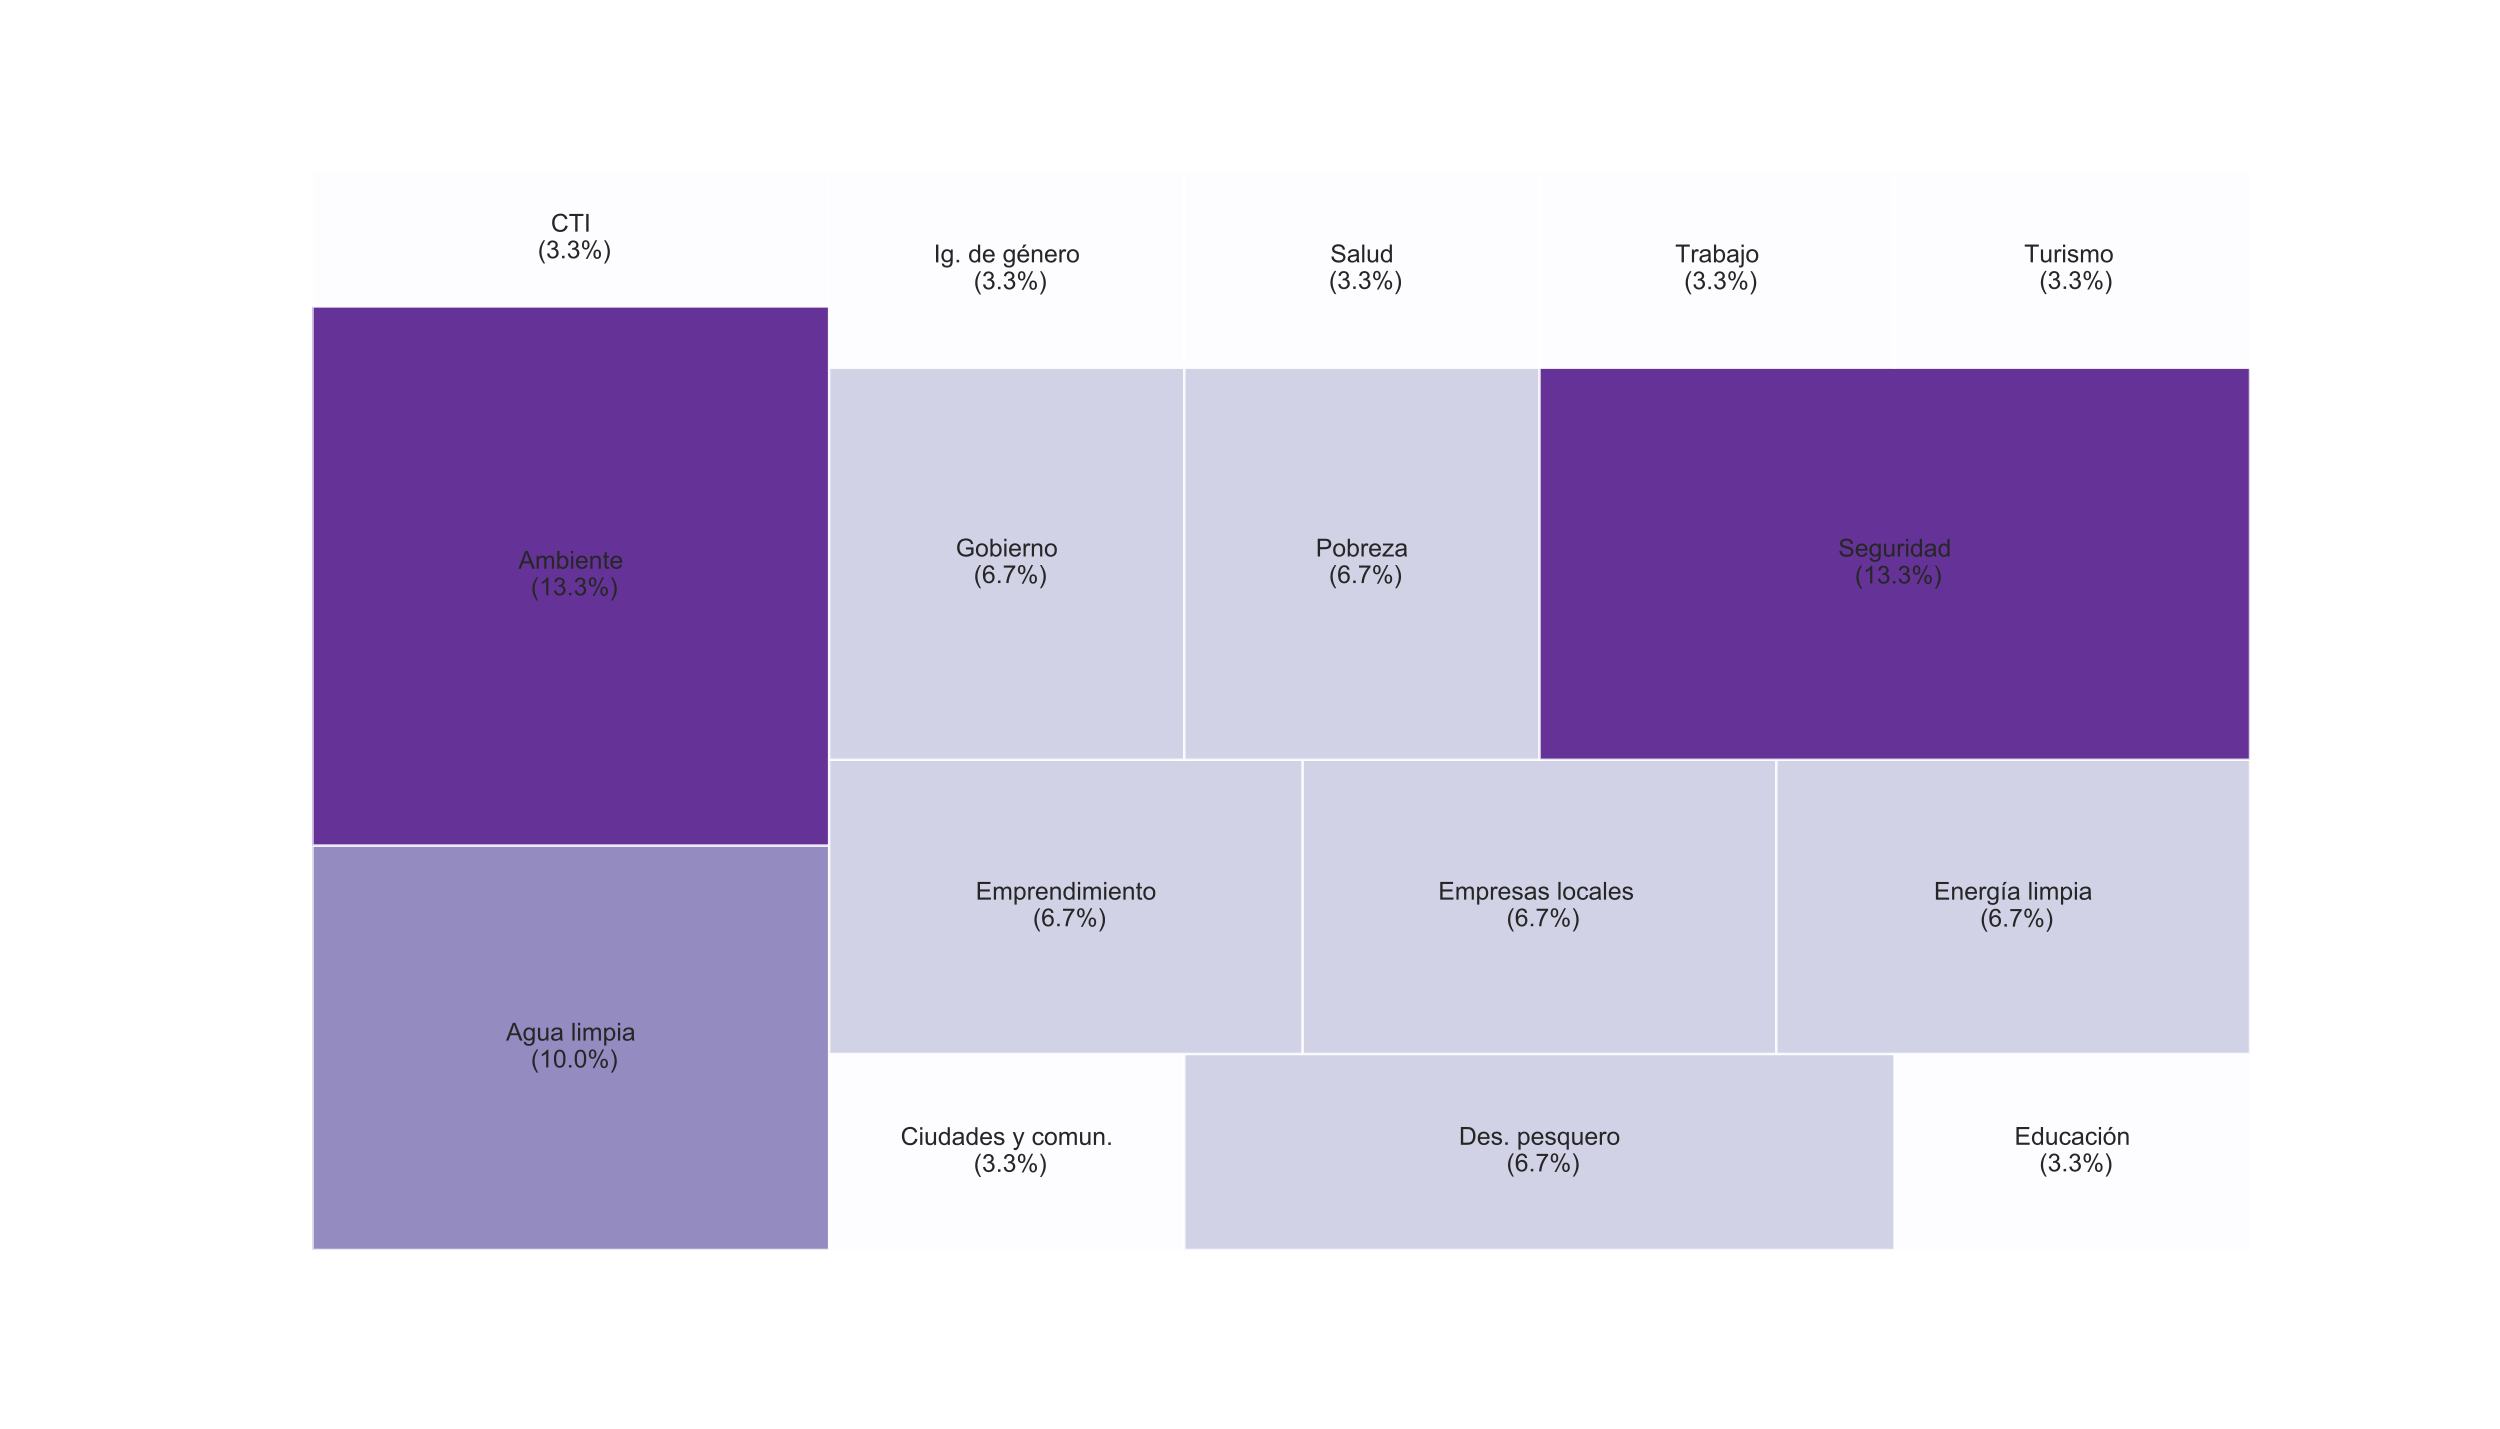 <?xml version="1.0" encoding="utf-8" standalone="no"?>
<!DOCTYPE svg PUBLIC "-//W3C//DTD SVG 1.1//EN"
  "http://www.w3.org/Graphics/SVG/1.1/DTD/svg11.dtd">
<!-- Created with matplotlib (http://matplotlib.org/) -->
<svg height="576pt" version="1.1" viewBox="0 0 1008 576" width="1008pt" xmlns="http://www.w3.org/2000/svg" xmlns:xlink="http://www.w3.org/1999/xlink">
 <defs>
  <style type="text/css">
*{stroke-linecap:butt;stroke-linejoin:round;}
  </style>
 </defs>
 <g id="figure_1">
  <g id="patch_1">
   <path d="M 0 576 
L 1008 576 
L 1008 0 
L 0 0 
z
" style="fill:#ffffff;"/>
  </g>
  <g id="axes_1">
   <g id="patch_2">
    <path clip-path="url(#pa3d8be1f36)" d="M 126 504 
L 334.32 504 
L 334.32 340.92 
L 126 340.92 
z
" style="fill:#796eb2;opacity:0.8;stroke:#ffffff;stroke-linejoin:miter;"/>
   </g>
   <g id="patch_3">
    <path clip-path="url(#pa3d8be1f36)" d="M 126 340.92 
L 334.32 340.92 
L 334.32 123.48 
L 126 123.48 
z
" style="fill:#3f007d;opacity:0.8;stroke:#ffffff;stroke-linejoin:miter;"/>
   </g>
   <g id="patch_4">
    <path clip-path="url(#pa3d8be1f36)" d="M 126 123.48 
L 334.32 123.48 
L 334.32 69.12 
L 126 69.12 
z
" style="fill:#fcfbfd;opacity:0.8;stroke:#ffffff;stroke-linejoin:miter;"/>
   </g>
   <g id="patch_5">
    <path clip-path="url(#pa3d8be1f36)" d="M 334.32 504 
L 477.54 504 
L 477.54 424.931 
L 334.32 424.931 
z
" style="fill:#fcfbfd;opacity:0.8;stroke:#ffffff;stroke-linejoin:miter;"/>
   </g>
   <g id="patch_6">
    <path clip-path="url(#pa3d8be1f36)" d="M 477.54 504 
L 763.98 504 
L 763.98 424.931 
L 477.54 424.931 
z
" style="fill:#c6c7e1;opacity:0.8;stroke:#ffffff;stroke-linejoin:miter;"/>
   </g>
   <g id="patch_7">
    <path clip-path="url(#pa3d8be1f36)" d="M 763.98 504 
L 907.2 504 
L 907.2 424.931 
L 763.98 424.931 
z
" style="fill:#fcfbfd;opacity:0.8;stroke:#ffffff;stroke-linejoin:miter;"/>
   </g>
   <g id="patch_8">
    <path clip-path="url(#pa3d8be1f36)" d="M 334.32 424.931 
L 525.28 424.931 
L 525.28 306.327 
L 334.32 306.327 
z
" style="fill:#c6c7e1;opacity:0.8;stroke:#ffffff;stroke-linejoin:miter;"/>
   </g>
   <g id="patch_9">
    <path clip-path="url(#pa3d8be1f36)" d="M 525.28 424.931 
L 716.24 424.931 
L 716.24 306.327 
L 525.28 306.327 
z
" style="fill:#c6c7e1;opacity:0.8;stroke:#ffffff;stroke-linejoin:miter;"/>
   </g>
   <g id="patch_10">
    <path clip-path="url(#pa3d8be1f36)" d="M 716.24 424.931 
L 907.2 424.931 
L 907.2 306.327 
L 716.24 306.327 
z
" style="fill:#c6c7e1;opacity:0.8;stroke:#ffffff;stroke-linejoin:miter;"/>
   </g>
   <g id="patch_11">
    <path clip-path="url(#pa3d8be1f36)" d="M 334.32 306.327 
L 477.54 306.327 
L 477.54 148.189 
L 334.32 148.189 
z
" style="fill:#c6c7e1;opacity:0.8;stroke:#ffffff;stroke-linejoin:miter;"/>
   </g>
   <g id="patch_12">
    <path clip-path="url(#pa3d8be1f36)" d="M 334.32 148.189 
L 477.54 148.189 
L 477.54 69.12 
L 334.32 69.12 
z
" style="fill:#fcfbfd;opacity:0.8;stroke:#ffffff;stroke-linejoin:miter;"/>
   </g>
   <g id="patch_13">
    <path clip-path="url(#pa3d8be1f36)" d="M 477.54 306.327 
L 620.76 306.327 
L 620.76 148.189 
L 477.54 148.189 
z
" style="fill:#c6c7e1;opacity:0.8;stroke:#ffffff;stroke-linejoin:miter;"/>
   </g>
   <g id="patch_14">
    <path clip-path="url(#pa3d8be1f36)" d="M 477.54 148.189 
L 620.76 148.189 
L 620.76 69.12 
L 477.54 69.12 
z
" style="fill:#fcfbfd;opacity:0.8;stroke:#ffffff;stroke-linejoin:miter;"/>
   </g>
   <g id="patch_15">
    <path clip-path="url(#pa3d8be1f36)" d="M 620.76 306.327 
L 907.2 306.327 
L 907.2 148.189 
L 620.76 148.189 
z
" style="fill:#3f007d;opacity:0.8;stroke:#ffffff;stroke-linejoin:miter;"/>
   </g>
   <g id="patch_16">
    <path clip-path="url(#pa3d8be1f36)" d="M 620.76 148.189 
L 763.98 148.189 
L 763.98 69.12 
L 620.76 69.12 
z
" style="fill:#fcfbfd;opacity:0.8;stroke:#ffffff;stroke-linejoin:miter;"/>
   </g>
   <g id="patch_17">
    <path clip-path="url(#pa3d8be1f36)" d="M 763.98 148.189 
L 907.2 148.189 
L 907.2 69.12 
L 763.98 69.12 
z
" style="fill:#fcfbfd;opacity:0.8;stroke:#ffffff;stroke-linejoin:miter;"/>
   </g>
   <g id="text_1">
    <!-- Agua limpia -->
    <defs>
     <path d="M -0.141 0 
L 27.344 71.578 
L 37.547 71.578 
L 66.844 0 
L 56.062 0 
L 47.703 21.688 
L 17.781 21.688 
L 9.906 0 
z
M 20.516 29.391 
L 44.781 29.391 
L 37.312 49.219 
Q 33.891 58.25 32.234 64.062 
Q 30.859 57.172 28.375 50.391 
z
" id="ArialMT-41"/>
     <path d="M 4.984 -4.297 
L 13.531 -5.562 
Q 14.062 -9.516 16.5 -11.328 
Q 19.781 -13.766 25.438 -13.766 
Q 31.547 -13.766 34.859 -11.328 
Q 38.188 -8.891 39.359 -4.5 
Q 40.047 -1.812 39.984 6.781 
Q 34.234 0 25.641 0 
Q 14.938 0 9.078 7.719 
Q 3.219 15.438 3.219 26.219 
Q 3.219 33.641 5.906 39.906 
Q 8.594 46.188 13.688 49.609 
Q 18.797 53.031 25.688 53.031 
Q 34.859 53.031 40.828 45.609 
L 40.828 51.859 
L 48.922 51.859 
L 48.922 7.031 
Q 48.922 -5.078 46.453 -10.125 
Q 44 -15.188 38.641 -18.109 
Q 33.297 -21.047 25.484 -21.047 
Q 16.219 -21.047 10.5 -16.875 
Q 4.781 -12.703 4.984 -4.297 
z
M 12.25 26.859 
Q 12.25 16.656 16.297 11.969 
Q 20.359 7.281 26.469 7.281 
Q 32.516 7.281 36.609 11.938 
Q 40.719 16.609 40.719 26.562 
Q 40.719 36.078 36.5 40.906 
Q 32.281 45.75 26.312 45.75 
Q 20.453 45.75 16.344 40.984 
Q 12.25 36.234 12.25 26.859 
z
" id="ArialMT-67"/>
     <path d="M 40.578 0 
L 40.578 7.625 
Q 34.516 -1.172 24.125 -1.172 
Q 19.531 -1.172 15.547 0.578 
Q 11.578 2.344 9.641 5 
Q 7.719 7.672 6.938 11.531 
Q 6.391 14.109 6.391 19.734 
L 6.391 51.859 
L 15.188 51.859 
L 15.188 23.094 
Q 15.188 16.219 15.719 13.812 
Q 16.547 10.359 19.234 8.375 
Q 21.922 6.391 25.875 6.391 
Q 29.828 6.391 33.297 8.422 
Q 36.766 10.453 38.203 13.938 
Q 39.656 17.438 39.656 24.078 
L 39.656 51.859 
L 48.438 51.859 
L 48.438 0 
z
" id="ArialMT-75"/>
     <path d="M 40.438 6.391 
Q 35.547 2.25 31.031 0.531 
Q 26.516 -1.172 21.344 -1.172 
Q 12.797 -1.172 8.203 3 
Q 3.609 7.172 3.609 13.672 
Q 3.609 17.484 5.344 20.625 
Q 7.078 23.781 9.891 25.688 
Q 12.703 27.594 16.219 28.562 
Q 18.797 29.25 24.031 29.891 
Q 34.672 31.156 39.703 32.906 
Q 39.75 34.719 39.75 35.203 
Q 39.75 40.578 37.25 42.781 
Q 33.891 45.75 27.25 45.75 
Q 21.047 45.75 18.094 43.578 
Q 15.141 41.406 13.719 35.891 
L 5.125 37.062 
Q 6.297 42.578 8.984 45.969 
Q 11.672 49.359 16.75 51.188 
Q 21.828 53.031 28.516 53.031 
Q 35.156 53.031 39.297 51.469 
Q 43.453 49.906 45.406 47.531 
Q 47.359 45.172 48.141 41.547 
Q 48.578 39.312 48.578 33.453 
L 48.578 21.734 
Q 48.578 9.469 49.141 6.219 
Q 49.703 2.984 51.375 0 
L 42.188 0 
Q 40.828 2.734 40.438 6.391 
z
M 39.703 26.031 
Q 34.906 24.078 25.344 22.703 
Q 19.922 21.922 17.672 20.938 
Q 15.438 19.969 14.203 18.094 
Q 12.984 16.219 12.984 13.922 
Q 12.984 10.406 15.641 8.062 
Q 18.312 5.719 23.438 5.719 
Q 28.516 5.719 32.469 7.938 
Q 36.422 10.156 38.281 14.016 
Q 39.703 17 39.703 22.797 
z
" id="ArialMT-61"/>
     <path id="ArialMT-20"/>
     <path d="M 6.391 0 
L 6.391 71.578 
L 15.188 71.578 
L 15.188 0 
z
" id="ArialMT-6c"/>
     <path d="M 6.641 61.469 
L 6.641 71.578 
L 15.438 71.578 
L 15.438 61.469 
z
M 6.641 0 
L 6.641 51.859 
L 15.438 51.859 
L 15.438 0 
z
" id="ArialMT-69"/>
     <path d="M 6.594 0 
L 6.594 51.859 
L 14.453 51.859 
L 14.453 44.578 
Q 16.891 48.391 20.938 50.703 
Q 25 53.031 30.172 53.031 
Q 35.938 53.031 39.625 50.641 
Q 43.312 48.25 44.828 43.953 
Q 50.984 53.031 60.844 53.031 
Q 68.562 53.031 72.703 48.75 
Q 76.859 44.484 76.859 35.594 
L 76.859 0 
L 68.109 0 
L 68.109 32.672 
Q 68.109 37.938 67.25 40.25 
Q 66.406 42.578 64.156 43.984 
Q 61.922 45.406 58.891 45.406 
Q 53.422 45.406 49.797 41.766 
Q 46.188 38.141 46.188 30.125 
L 46.188 0 
L 37.406 0 
L 37.406 33.688 
Q 37.406 39.547 35.25 42.469 
Q 33.109 45.406 28.219 45.406 
Q 24.516 45.406 21.359 43.453 
Q 18.219 41.5 16.797 37.734 
Q 15.375 33.984 15.375 26.906 
L 15.375 0 
z
" id="ArialMT-6d"/>
     <path d="M 6.594 -19.875 
L 6.594 51.859 
L 14.594 51.859 
L 14.594 45.125 
Q 17.438 49.078 21 51.047 
Q 24.562 53.031 29.641 53.031 
Q 36.281 53.031 41.359 49.609 
Q 46.438 46.188 49.016 39.953 
Q 51.609 33.734 51.609 26.312 
Q 51.609 18.359 48.75 11.984 
Q 45.906 5.609 40.453 2.219 
Q 35.016 -1.172 29 -1.172 
Q 24.609 -1.172 21.109 0.688 
Q 17.625 2.547 15.375 5.375 
L 15.375 -19.875 
z
M 14.547 25.641 
Q 14.547 15.625 18.594 10.844 
Q 22.656 6.062 28.422 6.062 
Q 34.281 6.062 38.453 11.016 
Q 42.625 15.969 42.625 26.375 
Q 42.625 36.281 38.547 41.203 
Q 34.469 46.141 28.812 46.141 
Q 23.188 46.141 18.859 40.891 
Q 14.547 35.641 14.547 25.641 
z
" id="ArialMT-70"/>
    </defs>
    <g style="fill:#262626;" transform="translate(204.036 419.566)scale(0.1 -0.1)">
     <use xlink:href="#ArialMT-41"/>
     <use x="66.699" xlink:href="#ArialMT-67"/>
     <use x="122.314" xlink:href="#ArialMT-75"/>
     <use x="177.93" xlink:href="#ArialMT-61"/>
     <use x="233.545" xlink:href="#ArialMT-20"/>
     <use x="261.328" xlink:href="#ArialMT-6c"/>
     <use x="283.545" xlink:href="#ArialMT-69"/>
     <use x="305.762" xlink:href="#ArialMT-6d"/>
     <use x="389.062" xlink:href="#ArialMT-70"/>
     <use x="444.678" xlink:href="#ArialMT-69"/>
     <use x="466.895" xlink:href="#ArialMT-61"/>
    </g>
    <!--  (10.0%) -->
    <defs>
     <path d="M 23.391 -21.047 
Q 16.109 -11.859 11.078 0.438 
Q 6.062 12.75 6.062 25.922 
Q 6.062 37.547 9.812 48.188 
Q 14.203 60.547 23.391 72.797 
L 29.688 72.797 
Q 23.781 62.641 21.875 58.297 
Q 18.891 51.562 17.188 44.234 
Q 15.094 35.109 15.094 25.875 
Q 15.094 2.391 29.688 -21.047 
z
" id="ArialMT-28"/>
     <path d="M 37.25 0 
L 28.469 0 
L 28.469 56 
Q 25.297 52.984 20.141 49.953 
Q 14.984 46.922 10.891 45.406 
L 10.891 53.906 
Q 18.266 57.375 23.781 62.297 
Q 29.297 67.234 31.594 71.875 
L 37.25 71.875 
z
" id="ArialMT-31"/>
     <path d="M 4.156 35.297 
Q 4.156 48 6.766 55.734 
Q 9.375 63.484 14.516 67.672 
Q 19.672 71.875 27.484 71.875 
Q 33.25 71.875 37.594 69.547 
Q 41.938 67.234 44.766 62.859 
Q 47.609 58.5 49.219 52.219 
Q 50.828 45.953 50.828 35.297 
Q 50.828 22.703 48.234 14.969 
Q 45.656 7.234 40.5 3 
Q 35.359 -1.219 27.484 -1.219 
Q 17.141 -1.219 11.234 6.203 
Q 4.156 15.141 4.156 35.297 
z
M 13.188 35.297 
Q 13.188 17.672 17.312 11.828 
Q 21.438 6 27.484 6 
Q 33.547 6 37.672 11.859 
Q 41.797 17.719 41.797 35.297 
Q 41.797 52.984 37.672 58.781 
Q 33.547 64.594 27.391 64.594 
Q 21.344 64.594 17.719 59.469 
Q 13.188 52.938 13.188 35.297 
z
" id="ArialMT-30"/>
     <path d="M 9.078 0 
L 9.078 10.016 
L 19.094 10.016 
L 19.094 0 
z
" id="ArialMT-2e"/>
     <path d="M 5.812 54.391 
Q 5.812 62.062 9.672 67.422 
Q 13.531 72.797 20.844 72.797 
Q 27.594 72.797 32 67.984 
Q 36.422 63.188 36.422 53.859 
Q 36.422 44.781 31.953 39.875 
Q 27.484 34.969 20.953 34.969 
Q 14.453 34.969 10.125 39.797 
Q 5.812 44.625 5.812 54.391 
z
M 21.094 66.75 
Q 17.828 66.75 15.656 63.906 
Q 13.484 61.078 13.484 53.516 
Q 13.484 46.625 15.672 43.812 
Q 17.875 41.016 21.094 41.016 
Q 24.422 41.016 26.594 43.844 
Q 28.766 46.688 28.766 54.203 
Q 28.766 61.141 26.562 63.938 
Q 24.359 66.75 21.094 66.75 
z
M 21.141 -2.641 
L 60.297 72.797 
L 67.438 72.797 
L 28.422 -2.641 
z
M 52.094 16.797 
Q 52.094 24.516 55.953 29.859 
Q 59.812 35.203 67.188 35.203 
Q 73.922 35.203 78.344 30.391 
Q 82.766 25.594 82.766 16.266 
Q 82.766 7.172 78.297 2.266 
Q 73.828 -2.641 67.234 -2.641 
Q 60.75 -2.641 56.422 2.219 
Q 52.094 7.078 52.094 16.797 
z
M 67.438 29.156 
Q 64.109 29.156 61.938 26.312 
Q 59.766 23.484 59.766 15.922 
Q 59.766 9.078 61.953 6.25 
Q 64.156 3.422 67.391 3.422 
Q 70.75 3.422 72.922 6.25 
Q 75.094 9.078 75.094 16.609 
Q 75.094 23.531 72.891 26.344 
Q 70.703 29.156 67.438 29.156 
z
" id="ArialMT-25"/>
     <path d="M 12.359 -21.047 
L 6.062 -21.047 
Q 20.656 2.391 20.656 25.875 
Q 20.656 35.062 18.562 44.094 
Q 16.891 51.422 13.922 58.156 
Q 12.016 62.547 6.062 72.797 
L 12.359 72.797 
Q 21.531 60.547 25.922 48.188 
Q 29.688 37.547 29.688 25.922 
Q 29.688 12.75 24.625 0.438 
Q 19.578 -11.859 12.359 -21.047 
z
" id="ArialMT-29"/>
    </defs>
    <g style="fill:#262626;" transform="translate(211.265 430.407)scale(0.1 -0.1)">
     <use xlink:href="#ArialMT-20"/>
     <use x="27.783" xlink:href="#ArialMT-28"/>
     <use x="61.084" xlink:href="#ArialMT-31"/>
     <use x="116.699" xlink:href="#ArialMT-30"/>
     <use x="172.314" xlink:href="#ArialMT-2e"/>
     <use x="200.098" xlink:href="#ArialMT-30"/>
     <use x="255.713" xlink:href="#ArialMT-25"/>
     <use x="344.629" xlink:href="#ArialMT-29"/>
    </g>
   </g>
   <g id="text_2">
    <!-- Ambiente -->
    <defs>
     <path d="M 14.703 0 
L 6.547 0 
L 6.547 71.578 
L 15.328 71.578 
L 15.328 46.047 
Q 20.906 53.031 29.547 53.031 
Q 34.328 53.031 38.594 51.094 
Q 42.875 49.172 45.625 45.672 
Q 48.391 42.188 49.953 37.25 
Q 51.516 32.328 51.516 26.703 
Q 51.516 13.375 44.922 6.094 
Q 38.328 -1.172 29.109 -1.172 
Q 19.922 -1.172 14.703 6.5 
z
M 14.594 26.312 
Q 14.594 17 17.141 12.844 
Q 21.297 6.062 28.375 6.062 
Q 34.125 6.062 38.328 11.062 
Q 42.531 16.062 42.531 25.984 
Q 42.531 36.141 38.5 40.969 
Q 34.469 45.797 28.766 45.797 
Q 23 45.797 18.797 40.797 
Q 14.594 35.797 14.594 26.312 
z
" id="ArialMT-62"/>
     <path d="M 42.094 16.703 
L 51.172 15.578 
Q 49.031 7.625 43.219 3.219 
Q 37.406 -1.172 28.375 -1.172 
Q 17 -1.172 10.328 5.828 
Q 3.656 12.844 3.656 25.484 
Q 3.656 38.578 10.391 45.797 
Q 17.141 53.031 27.875 53.031 
Q 38.281 53.031 44.875 45.953 
Q 51.469 38.875 51.469 26.031 
Q 51.469 25.25 51.422 23.688 
L 12.75 23.688 
Q 13.234 15.141 17.578 10.594 
Q 21.922 6.062 28.422 6.062 
Q 33.25 6.062 36.672 8.594 
Q 40.094 11.141 42.094 16.703 
z
M 13.234 30.906 
L 42.188 30.906 
Q 41.609 37.453 38.875 40.719 
Q 34.672 45.797 27.984 45.797 
Q 21.922 45.797 17.797 41.75 
Q 13.672 37.703 13.234 30.906 
z
" id="ArialMT-65"/>
     <path d="M 6.594 0 
L 6.594 51.859 
L 14.5 51.859 
L 14.5 44.484 
Q 20.219 53.031 31 53.031 
Q 35.688 53.031 39.625 51.344 
Q 43.562 49.656 45.516 46.922 
Q 47.469 44.188 48.25 40.438 
Q 48.734 37.984 48.734 31.891 
L 48.734 0 
L 39.938 0 
L 39.938 31.547 
Q 39.938 36.922 38.906 39.578 
Q 37.891 42.234 35.281 43.812 
Q 32.672 45.406 29.156 45.406 
Q 23.531 45.406 19.453 41.844 
Q 15.375 38.281 15.375 28.328 
L 15.375 0 
z
" id="ArialMT-6e"/>
     <path d="M 25.781 7.859 
L 27.047 0.094 
Q 23.344 -0.688 20.406 -0.688 
Q 15.625 -0.688 12.984 0.828 
Q 10.359 2.344 9.281 4.812 
Q 8.203 7.281 8.203 15.188 
L 8.203 45.016 
L 1.766 45.016 
L 1.766 51.859 
L 8.203 51.859 
L 8.203 64.703 
L 16.938 69.969 
L 16.938 51.859 
L 25.781 51.859 
L 25.781 45.016 
L 16.938 45.016 
L 16.938 14.703 
Q 16.938 10.938 17.406 9.859 
Q 17.875 8.797 18.922 8.156 
Q 19.969 7.516 21.922 7.516 
Q 23.391 7.516 25.781 7.859 
z
" id="ArialMT-74"/>
    </defs>
    <g style="fill:#262626;" transform="translate(209.038 229.306)scale(0.1 -0.1)">
     <use xlink:href="#ArialMT-41"/>
     <use x="66.699" xlink:href="#ArialMT-6d"/>
     <use x="150" xlink:href="#ArialMT-62"/>
     <use x="205.615" xlink:href="#ArialMT-69"/>
     <use x="227.832" xlink:href="#ArialMT-65"/>
     <use x="283.447" xlink:href="#ArialMT-6e"/>
     <use x="339.062" xlink:href="#ArialMT-74"/>
     <use x="366.846" xlink:href="#ArialMT-65"/>
    </g>
    <!--  (13.3%) -->
    <defs>
     <path d="M 4.203 18.891 
L 12.984 20.062 
Q 14.5 12.594 18.141 9.297 
Q 21.781 6 27 6 
Q 33.203 6 37.469 10.297 
Q 41.75 14.594 41.75 20.953 
Q 41.75 27 37.797 30.922 
Q 33.844 34.859 27.734 34.859 
Q 25.25 34.859 21.531 33.891 
L 22.516 41.609 
Q 23.391 41.5 23.922 41.5 
Q 29.547 41.5 34.031 44.422 
Q 38.531 47.359 38.531 53.469 
Q 38.531 58.297 35.25 61.469 
Q 31.984 64.656 26.812 64.656 
Q 21.688 64.656 18.266 61.422 
Q 14.844 58.203 13.875 51.766 
L 5.078 53.328 
Q 6.688 62.156 12.391 67.016 
Q 18.109 71.875 26.609 71.875 
Q 32.469 71.875 37.391 69.359 
Q 42.328 66.844 44.938 62.5 
Q 47.562 58.156 47.562 53.266 
Q 47.562 48.641 45.062 44.828 
Q 42.578 41.016 37.703 38.766 
Q 44.047 37.312 47.562 32.688 
Q 51.078 28.078 51.078 21.141 
Q 51.078 11.766 44.234 5.25 
Q 37.406 -1.266 26.953 -1.266 
Q 17.531 -1.266 11.297 4.344 
Q 5.078 9.969 4.203 18.891 
z
" id="ArialMT-33"/>
    </defs>
    <g style="fill:#262626;" transform="translate(211.265 240.03)scale(0.1 -0.1)">
     <use xlink:href="#ArialMT-20"/>
     <use x="27.783" xlink:href="#ArialMT-28"/>
     <use x="61.084" xlink:href="#ArialMT-31"/>
     <use x="116.699" xlink:href="#ArialMT-33"/>
     <use x="172.314" xlink:href="#ArialMT-2e"/>
     <use x="200.098" xlink:href="#ArialMT-33"/>
     <use x="255.713" xlink:href="#ArialMT-25"/>
     <use x="344.629" xlink:href="#ArialMT-29"/>
    </g>
   </g>
   <g id="text_3">
    <!-- CTI -->
    <defs>
     <path d="M 58.797 25.094 
L 68.266 22.703 
Q 65.281 11.031 57.547 4.906 
Q 49.812 -1.219 38.625 -1.219 
Q 27.047 -1.219 19.797 3.484 
Q 12.547 8.203 8.766 17.141 
Q 4.984 26.078 4.984 36.328 
Q 4.984 47.516 9.25 55.828 
Q 13.531 64.156 21.406 68.469 
Q 29.297 72.797 38.766 72.797 
Q 49.516 72.797 56.828 67.328 
Q 64.156 61.859 67.047 51.953 
L 57.719 49.75 
Q 55.219 57.562 50.484 61.125 
Q 45.75 64.703 38.578 64.703 
Q 30.328 64.703 24.781 60.734 
Q 19.234 56.781 16.984 50.109 
Q 14.75 43.453 14.75 36.375 
Q 14.75 27.25 17.406 20.438 
Q 20.062 13.625 25.672 10.25 
Q 31.297 6.891 37.844 6.891 
Q 45.797 6.891 51.312 11.469 
Q 56.844 16.062 58.797 25.094 
z
" id="ArialMT-43"/>
     <path d="M 25.922 0 
L 25.922 63.141 
L 2.344 63.141 
L 2.344 71.578 
L 59.078 71.578 
L 59.078 63.141 
L 35.406 63.141 
L 35.406 0 
z
" id="ArialMT-54"/>
     <path d="M 9.328 0 
L 9.328 71.578 
L 18.797 71.578 
L 18.797 0 
z
" id="ArialMT-49"/>
    </defs>
    <g style="fill:#262626;" transform="translate(222.106 93.406)scale(0.1 -0.1)">
     <use xlink:href="#ArialMT-43"/>
     <use x="72.217" xlink:href="#ArialMT-54"/>
     <use x="133.301" xlink:href="#ArialMT-49"/>
    </g>
    <!--  (3.3%) -->
    <g style="fill:#262626;" transform="translate(214.045 104.13)scale(0.1 -0.1)">
     <use xlink:href="#ArialMT-20"/>
     <use x="27.783" xlink:href="#ArialMT-28"/>
     <use x="61.084" xlink:href="#ArialMT-33"/>
     <use x="116.699" xlink:href="#ArialMT-2e"/>
     <use x="144.482" xlink:href="#ArialMT-33"/>
     <use x="200.098" xlink:href="#ArialMT-25"/>
     <use x="289.014" xlink:href="#ArialMT-29"/>
    </g>
   </g>
   <g id="text_4">
    <!-- Ciudades y comun. -->
    <defs>
     <path d="M 40.234 0 
L 40.234 6.547 
Q 35.297 -1.172 25.734 -1.172 
Q 19.531 -1.172 14.328 2.25 
Q 9.125 5.672 6.266 11.797 
Q 3.422 17.922 3.422 25.875 
Q 3.422 33.641 6 39.969 
Q 8.594 46.297 13.766 49.656 
Q 18.953 53.031 25.344 53.031 
Q 30.031 53.031 33.688 51.047 
Q 37.359 49.078 39.656 45.906 
L 39.656 71.578 
L 48.391 71.578 
L 48.391 0 
z
M 12.453 25.875 
Q 12.453 15.922 16.641 10.984 
Q 20.844 6.062 26.562 6.062 
Q 32.328 6.062 36.344 10.766 
Q 40.375 15.484 40.375 25.141 
Q 40.375 35.797 36.266 40.766 
Q 32.172 45.75 26.172 45.75 
Q 20.312 45.75 16.375 40.969 
Q 12.453 36.188 12.453 25.875 
z
" id="ArialMT-64"/>
     <path d="M 3.078 15.484 
L 11.766 16.844 
Q 12.5 11.625 15.844 8.844 
Q 19.188 6.062 25.203 6.062 
Q 31.25 6.062 34.172 8.516 
Q 37.109 10.984 37.109 14.312 
Q 37.109 17.281 34.516 19 
Q 32.719 20.172 25.531 21.969 
Q 15.875 24.422 12.141 26.203 
Q 8.406 27.984 6.469 31.125 
Q 4.547 34.281 4.547 38.094 
Q 4.547 41.547 6.125 44.5 
Q 7.719 47.469 10.453 49.422 
Q 12.5 50.922 16.031 51.969 
Q 19.578 53.031 23.641 53.031 
Q 29.734 53.031 34.344 51.266 
Q 38.969 49.516 41.156 46.5 
Q 43.359 43.5 44.188 38.484 
L 35.594 37.312 
Q 35.016 41.312 32.203 43.547 
Q 29.391 45.797 24.266 45.797 
Q 18.219 45.797 15.625 43.797 
Q 13.031 41.797 13.031 39.109 
Q 13.031 37.406 14.109 36.031 
Q 15.188 34.625 17.484 33.688 
Q 18.797 33.203 25.25 31.453 
Q 34.578 28.953 38.25 27.359 
Q 41.938 25.781 44.031 22.75 
Q 46.141 19.734 46.141 15.234 
Q 46.141 10.844 43.578 6.953 
Q 41.016 3.078 36.172 0.953 
Q 31.344 -1.172 25.25 -1.172 
Q 15.141 -1.172 9.844 3.031 
Q 4.547 7.234 3.078 15.484 
z
" id="ArialMT-73"/>
     <path d="M 6.203 -19.969 
L 5.219 -11.719 
Q 8.109 -12.5 10.25 -12.5 
Q 13.188 -12.5 14.938 -11.516 
Q 16.703 -10.547 17.828 -8.797 
Q 18.656 -7.469 20.516 -2.25 
Q 20.75 -1.516 21.297 -0.094 
L 1.609 51.859 
L 11.078 51.859 
L 21.875 21.828 
Q 23.969 16.109 25.641 9.812 
Q 27.156 15.875 29.25 21.625 
L 40.328 51.859 
L 49.125 51.859 
L 29.391 -0.875 
Q 26.219 -9.422 24.469 -12.641 
Q 22.125 -17 19.094 -19.016 
Q 16.062 -21.047 11.859 -21.047 
Q 9.328 -21.047 6.203 -19.969 
z
" id="ArialMT-79"/>
     <path d="M 40.438 19 
L 49.078 17.875 
Q 47.656 8.938 41.812 3.875 
Q 35.984 -1.172 27.484 -1.172 
Q 16.844 -1.172 10.375 5.781 
Q 3.906 12.75 3.906 25.734 
Q 3.906 34.125 6.688 40.422 
Q 9.469 46.734 15.156 49.875 
Q 20.844 53.031 27.547 53.031 
Q 35.984 53.031 41.359 48.75 
Q 46.734 44.484 48.25 36.625 
L 39.703 35.297 
Q 38.484 40.531 35.375 43.156 
Q 32.281 45.797 27.875 45.797 
Q 21.234 45.797 17.078 41.031 
Q 12.938 36.281 12.938 25.984 
Q 12.938 15.531 16.938 10.797 
Q 20.953 6.062 27.391 6.062 
Q 32.562 6.062 36.031 9.234 
Q 39.5 12.406 40.438 19 
z
" id="ArialMT-63"/>
     <path d="M 3.328 25.922 
Q 3.328 40.328 11.328 47.266 
Q 18.016 53.031 27.641 53.031 
Q 38.328 53.031 45.109 46.016 
Q 51.906 39.016 51.906 26.656 
Q 51.906 16.656 48.906 10.906 
Q 45.906 5.172 40.156 2 
Q 34.422 -1.172 27.641 -1.172 
Q 16.75 -1.172 10.031 5.812 
Q 3.328 12.797 3.328 25.922 
z
M 12.359 25.922 
Q 12.359 15.969 16.703 11.016 
Q 21.047 6.062 27.641 6.062 
Q 34.188 6.062 38.531 11.031 
Q 42.875 16.016 42.875 26.219 
Q 42.875 35.844 38.5 40.797 
Q 34.125 45.75 27.641 45.75 
Q 21.047 45.75 16.703 40.812 
Q 12.359 35.891 12.359 25.922 
z
" id="ArialMT-6f"/>
    </defs>
    <g style="fill:#262626;" transform="translate(363.132 461.633)scale(0.1 -0.1)">
     <use xlink:href="#ArialMT-43"/>
     <use x="72.217" xlink:href="#ArialMT-69"/>
     <use x="94.434" xlink:href="#ArialMT-75"/>
     <use x="150.049" xlink:href="#ArialMT-64"/>
     <use x="205.664" xlink:href="#ArialMT-61"/>
     <use x="261.279" xlink:href="#ArialMT-64"/>
     <use x="316.895" xlink:href="#ArialMT-65"/>
     <use x="372.51" xlink:href="#ArialMT-73"/>
     <use x="422.51" xlink:href="#ArialMT-20"/>
     <use x="450.293" xlink:href="#ArialMT-79"/>
     <use x="500.293" xlink:href="#ArialMT-20"/>
     <use x="528.076" xlink:href="#ArialMT-63"/>
     <use x="578.076" xlink:href="#ArialMT-6f"/>
     <use x="633.691" xlink:href="#ArialMT-6d"/>
     <use x="716.992" xlink:href="#ArialMT-75"/>
     <use x="772.607" xlink:href="#ArialMT-6e"/>
     <use x="828.223" xlink:href="#ArialMT-2e"/>
    </g>
    <!--  (3.3%) -->
    <g style="fill:#262626;" transform="translate(389.815 472.473)scale(0.1 -0.1)">
     <use xlink:href="#ArialMT-20"/>
     <use x="27.783" xlink:href="#ArialMT-28"/>
     <use x="61.084" xlink:href="#ArialMT-33"/>
     <use x="116.699" xlink:href="#ArialMT-2e"/>
     <use x="144.482" xlink:href="#ArialMT-33"/>
     <use x="200.098" xlink:href="#ArialMT-25"/>
     <use x="289.014" xlink:href="#ArialMT-29"/>
    </g>
   </g>
   <g id="text_5">
    <!-- Des. pesquero -->
    <defs>
     <path d="M 7.719 0 
L 7.719 71.578 
L 32.375 71.578 
Q 40.719 71.578 45.125 70.562 
Q 51.266 69.141 55.609 65.438 
Q 61.281 60.641 64.078 53.188 
Q 66.891 45.75 66.891 36.188 
Q 66.891 28.031 64.984 21.734 
Q 63.094 15.438 60.109 11.297 
Q 57.125 7.172 53.578 4.797 
Q 50.047 2.438 45.047 1.219 
Q 40.047 0 33.547 0 
z
M 17.188 8.453 
L 32.469 8.453 
Q 39.547 8.453 43.578 9.766 
Q 47.609 11.078 50 13.484 
Q 53.375 16.844 55.25 22.531 
Q 57.125 28.219 57.125 36.328 
Q 57.125 47.562 53.438 53.594 
Q 49.75 59.625 44.484 61.672 
Q 40.672 63.141 32.234 63.141 
L 17.188 63.141 
z
" id="ArialMT-44"/>
     <path d="M 39.656 -19.875 
L 39.656 5.516 
Q 37.594 2.641 33.906 0.734 
Q 30.219 -1.172 26.078 -1.172 
Q 16.844 -1.172 10.172 6.203 
Q 3.516 13.578 3.516 26.422 
Q 3.516 34.234 6.219 40.422 
Q 8.938 46.625 14.078 49.828 
Q 19.234 53.031 25.391 53.031 
Q 35.016 53.031 40.531 44.922 
L 40.531 51.859 
L 48.438 51.859 
L 48.438 -19.875 
z
M 12.547 26.078 
Q 12.547 16.062 16.75 11.062 
Q 20.953 6.062 26.812 6.062 
Q 32.422 6.062 36.469 10.812 
Q 40.531 15.578 40.531 25.297 
Q 40.531 35.641 36.25 40.859 
Q 31.984 46.094 26.219 46.094 
Q 20.516 46.094 16.531 41.234 
Q 12.547 36.375 12.547 26.078 
z
" id="ArialMT-71"/>
     <path d="M 6.5 0 
L 6.5 51.859 
L 14.406 51.859 
L 14.406 44 
Q 17.438 49.516 20 51.266 
Q 22.562 53.031 25.641 53.031 
Q 30.078 53.031 34.672 50.203 
L 31.641 42.047 
Q 28.422 43.953 25.203 43.953 
Q 22.312 43.953 20.016 42.219 
Q 17.719 40.484 16.75 37.406 
Q 15.281 32.719 15.281 27.156 
L 15.281 0 
z
" id="ArialMT-72"/>
    </defs>
    <g style="fill:#262626;" transform="translate(588.243 461.572)scale(0.1 -0.1)">
     <use xlink:href="#ArialMT-44"/>
     <use x="72.217" xlink:href="#ArialMT-65"/>
     <use x="127.832" xlink:href="#ArialMT-73"/>
     <use x="177.832" xlink:href="#ArialMT-2e"/>
     <use x="205.615" xlink:href="#ArialMT-20"/>
     <use x="233.398" xlink:href="#ArialMT-70"/>
     <use x="289.014" xlink:href="#ArialMT-65"/>
     <use x="344.629" xlink:href="#ArialMT-73"/>
     <use x="394.629" xlink:href="#ArialMT-71"/>
     <use x="450.244" xlink:href="#ArialMT-75"/>
     <use x="505.859" xlink:href="#ArialMT-65"/>
     <use x="561.475" xlink:href="#ArialMT-72"/>
     <use x="594.775" xlink:href="#ArialMT-6f"/>
    </g>
    <!--  (6.7%) -->
    <defs>
     <path d="M 49.75 54.047 
L 41.016 53.375 
Q 39.844 58.547 37.703 60.891 
Q 34.125 64.656 28.906 64.656 
Q 24.703 64.656 21.531 62.312 
Q 17.391 59.281 14.984 53.469 
Q 12.594 47.656 12.5 36.922 
Q 15.672 41.75 20.266 44.094 
Q 24.859 46.438 29.891 46.438 
Q 38.672 46.438 44.844 39.969 
Q 51.031 33.5 51.031 23.25 
Q 51.031 16.5 48.125 10.719 
Q 45.219 4.938 40.141 1.859 
Q 35.062 -1.219 28.609 -1.219 
Q 17.625 -1.219 10.688 6.859 
Q 3.766 14.938 3.766 33.5 
Q 3.766 54.25 11.422 63.672 
Q 18.109 71.875 29.438 71.875 
Q 37.891 71.875 43.281 67.141 
Q 48.688 62.406 49.75 54.047 
z
M 13.875 23.188 
Q 13.875 18.656 15.797 14.5 
Q 17.719 10.359 21.188 8.172 
Q 24.656 6 28.469 6 
Q 34.031 6 38.031 10.484 
Q 42.047 14.984 42.047 22.703 
Q 42.047 30.125 38.078 34.391 
Q 34.125 38.672 28.125 38.672 
Q 22.172 38.672 18.016 34.391 
Q 13.875 30.125 13.875 23.188 
z
" id="ArialMT-36"/>
     <path d="M 4.734 62.203 
L 4.734 70.656 
L 51.078 70.656 
L 51.078 63.812 
Q 44.234 56.547 37.516 44.484 
Q 30.812 32.422 27.156 19.672 
Q 24.516 10.688 23.781 0 
L 14.75 0 
Q 14.891 8.453 18.062 20.406 
Q 21.234 32.375 27.172 43.484 
Q 33.109 54.594 39.797 62.203 
z
" id="ArialMT-37"/>
    </defs>
    <g style="fill:#262626;" transform="translate(604.645 472.295)scale(0.1 -0.1)">
     <use xlink:href="#ArialMT-20"/>
     <use x="27.783" xlink:href="#ArialMT-28"/>
     <use x="61.084" xlink:href="#ArialMT-36"/>
     <use x="116.699" xlink:href="#ArialMT-2e"/>
     <use x="144.482" xlink:href="#ArialMT-37"/>
     <use x="200.098" xlink:href="#ArialMT-25"/>
     <use x="289.014" xlink:href="#ArialMT-29"/>
    </g>
   </g>
   <g id="text_6">
    <!-- Educación -->
    <defs>
     <path d="M 7.906 0 
L 7.906 71.578 
L 59.672 71.578 
L 59.672 63.141 
L 17.391 63.141 
L 17.391 41.219 
L 56.984 41.219 
L 56.984 32.812 
L 17.391 32.812 
L 17.391 8.453 
L 61.328 8.453 
L 61.328 0 
z
" id="ArialMT-45"/>
     <path d="M 3.328 25.922 
Q 3.328 40.328 11.328 47.266 
Q 18.016 53.031 27.641 53.031 
Q 38.328 53.031 45.109 46.016 
Q 51.906 39.016 51.906 26.656 
Q 51.906 16.656 48.906 10.906 
Q 45.906 5.172 40.156 2 
Q 34.422 -1.172 27.641 -1.172 
Q 16.75 -1.172 10.031 5.812 
Q 3.328 12.797 3.328 25.922 
z
M 12.359 25.922 
Q 12.359 15.969 16.703 11.016 
Q 21.047 6.062 27.641 6.062 
Q 34.188 6.062 38.531 11.031 
Q 42.875 16.016 42.875 26.219 
Q 42.875 35.844 38.5 40.797 
Q 34.125 45.75 27.641 45.75 
Q 21.047 45.75 16.703 40.812 
Q 12.359 35.891 12.359 25.922 
z
M 22.719 58.297 
L 29.203 71.969 
L 40.734 71.969 
L 29.984 58.297 
z
" id="ArialMT-f3"/>
    </defs>
    <g style="fill:#262626;" transform="translate(812.242 461.572)scale(0.1 -0.1)">
     <use xlink:href="#ArialMT-45"/>
     <use x="66.699" xlink:href="#ArialMT-64"/>
     <use x="122.314" xlink:href="#ArialMT-75"/>
     <use x="177.93" xlink:href="#ArialMT-63"/>
     <use x="227.93" xlink:href="#ArialMT-61"/>
     <use x="283.545" xlink:href="#ArialMT-63"/>
     <use x="333.545" xlink:href="#ArialMT-69"/>
     <use x="355.762" xlink:href="#ArialMT-f3"/>
     <use x="411.377" xlink:href="#ArialMT-6e"/>
    </g>
    <!--  (3.3%) -->
    <g style="fill:#262626;" transform="translate(819.475 472.295)scale(0.1 -0.1)">
     <use xlink:href="#ArialMT-20"/>
     <use x="27.783" xlink:href="#ArialMT-28"/>
     <use x="61.084" xlink:href="#ArialMT-33"/>
     <use x="116.699" xlink:href="#ArialMT-2e"/>
     <use x="144.482" xlink:href="#ArialMT-33"/>
     <use x="200.098" xlink:href="#ArialMT-25"/>
     <use x="289.014" xlink:href="#ArialMT-29"/>
    </g>
   </g>
   <g id="text_7">
    <!-- Emprendimiento -->
    <g style="fill:#262626;" transform="translate(393.396 362.735)scale(0.1 -0.1)">
     <use xlink:href="#ArialMT-45"/>
     <use x="66.699" xlink:href="#ArialMT-6d"/>
     <use x="150" xlink:href="#ArialMT-70"/>
     <use x="205.615" xlink:href="#ArialMT-72"/>
     <use x="238.916" xlink:href="#ArialMT-65"/>
     <use x="294.531" xlink:href="#ArialMT-6e"/>
     <use x="350.146" xlink:href="#ArialMT-64"/>
     <use x="405.762" xlink:href="#ArialMT-69"/>
     <use x="427.979" xlink:href="#ArialMT-6d"/>
     <use x="511.279" xlink:href="#ArialMT-69"/>
     <use x="533.496" xlink:href="#ArialMT-65"/>
     <use x="589.111" xlink:href="#ArialMT-6e"/>
     <use x="644.727" xlink:href="#ArialMT-74"/>
     <use x="672.51" xlink:href="#ArialMT-6f"/>
    </g>
    <!--  (6.7%) -->
    <g style="fill:#262626;" transform="translate(413.685 373.459)scale(0.1 -0.1)">
     <use xlink:href="#ArialMT-20"/>
     <use x="27.783" xlink:href="#ArialMT-28"/>
     <use x="61.084" xlink:href="#ArialMT-36"/>
     <use x="116.699" xlink:href="#ArialMT-2e"/>
     <use x="144.482" xlink:href="#ArialMT-37"/>
     <use x="200.098" xlink:href="#ArialMT-25"/>
     <use x="289.014" xlink:href="#ArialMT-29"/>
    </g>
   </g>
   <g id="text_8">
    <!-- Empresas locales  -->
    <g style="fill:#262626;" transform="translate(579.912 362.735)scale(0.1 -0.1)">
     <use xlink:href="#ArialMT-45"/>
     <use x="66.699" xlink:href="#ArialMT-6d"/>
     <use x="150" xlink:href="#ArialMT-70"/>
     <use x="205.615" xlink:href="#ArialMT-72"/>
     <use x="238.916" xlink:href="#ArialMT-65"/>
     <use x="294.531" xlink:href="#ArialMT-73"/>
     <use x="344.531" xlink:href="#ArialMT-61"/>
     <use x="400.146" xlink:href="#ArialMT-73"/>
     <use x="450.146" xlink:href="#ArialMT-20"/>
     <use x="477.93" xlink:href="#ArialMT-6c"/>
     <use x="500.146" xlink:href="#ArialMT-6f"/>
     <use x="555.762" xlink:href="#ArialMT-63"/>
     <use x="605.762" xlink:href="#ArialMT-61"/>
     <use x="661.377" xlink:href="#ArialMT-6c"/>
     <use x="683.594" xlink:href="#ArialMT-65"/>
     <use x="739.209" xlink:href="#ArialMT-73"/>
     <use x="789.209" xlink:href="#ArialMT-20"/>
    </g>
    <!--  (6.7%) -->
    <g style="fill:#262626;" transform="translate(604.645 373.459)scale(0.1 -0.1)">
     <use xlink:href="#ArialMT-20"/>
     <use x="27.783" xlink:href="#ArialMT-28"/>
     <use x="61.084" xlink:href="#ArialMT-36"/>
     <use x="116.699" xlink:href="#ArialMT-2e"/>
     <use x="144.482" xlink:href="#ArialMT-37"/>
     <use x="200.098" xlink:href="#ArialMT-25"/>
     <use x="289.014" xlink:href="#ArialMT-29"/>
    </g>
   </g>
   <g id="text_9">
    <!-- Energía limpia -->
    <defs>
     <path d="M 9.672 0 
L 9.672 51.859 
L 18.453 51.859 
L 18.453 0 
z
M 9.219 58.297 
L 15.703 71.969 
L 27.234 71.969 
L 16.484 58.297 
z
" id="ArialMT-ed"/>
    </defs>
    <g style="fill:#262626;" transform="translate(779.761 362.755)scale(0.1 -0.1)">
     <use xlink:href="#ArialMT-45"/>
     <use x="66.699" xlink:href="#ArialMT-6e"/>
     <use x="122.314" xlink:href="#ArialMT-65"/>
     <use x="177.93" xlink:href="#ArialMT-72"/>
     <use x="211.23" xlink:href="#ArialMT-67"/>
     <use x="266.846" xlink:href="#ArialMT-ed"/>
     <use x="294.629" xlink:href="#ArialMT-61"/>
     <use x="350.244" xlink:href="#ArialMT-20"/>
     <use x="378.027" xlink:href="#ArialMT-6c"/>
     <use x="400.244" xlink:href="#ArialMT-69"/>
     <use x="422.461" xlink:href="#ArialMT-6d"/>
     <use x="505.762" xlink:href="#ArialMT-70"/>
     <use x="561.377" xlink:href="#ArialMT-69"/>
     <use x="583.594" xlink:href="#ArialMT-61"/>
    </g>
    <!--  (6.7%) -->
    <g style="fill:#262626;" transform="translate(795.605 373.595)scale(0.1 -0.1)">
     <use xlink:href="#ArialMT-20"/>
     <use x="27.783" xlink:href="#ArialMT-28"/>
     <use x="61.084" xlink:href="#ArialMT-36"/>
     <use x="116.699" xlink:href="#ArialMT-2e"/>
     <use x="144.482" xlink:href="#ArialMT-37"/>
     <use x="200.098" xlink:href="#ArialMT-25"/>
     <use x="289.014" xlink:href="#ArialMT-29"/>
    </g>
   </g>
   <g id="text_10">
    <!-- Gobierno -->
    <defs>
     <path d="M 41.219 28.078 
L 41.219 36.469 
L 71.531 36.531 
L 71.531 9.969 
Q 64.547 4.391 57.125 1.578 
Q 49.703 -1.219 41.891 -1.219 
Q 31.344 -1.219 22.719 3.297 
Q 14.109 7.812 9.719 16.359 
Q 5.328 24.906 5.328 35.453 
Q 5.328 45.906 9.688 54.953 
Q 14.062 64.016 22.266 68.406 
Q 30.469 72.797 41.156 72.797 
Q 48.922 72.797 55.188 70.281 
Q 61.469 67.781 65.031 63.281 
Q 68.609 58.797 70.453 51.562 
L 61.922 49.219 
Q 60.297 54.688 57.906 57.812 
Q 55.516 60.938 51.062 62.812 
Q 46.625 64.703 41.219 64.703 
Q 34.719 64.703 29.984 62.719 
Q 25.25 60.75 22.344 57.516 
Q 19.438 54.297 17.828 50.438 
Q 15.094 43.797 15.094 36.031 
Q 15.094 26.469 18.391 20.016 
Q 21.688 13.578 27.984 10.453 
Q 34.281 7.328 41.359 7.328 
Q 47.516 7.328 53.375 9.688 
Q 59.234 12.062 62.25 14.75 
L 62.25 28.078 
z
" id="ArialMT-47"/>
    </defs>
    <g style="fill:#262626;" transform="translate(385.363 224.365)scale(0.1 -0.1)">
     <use xlink:href="#ArialMT-47"/>
     <use x="77.783" xlink:href="#ArialMT-6f"/>
     <use x="133.398" xlink:href="#ArialMT-62"/>
     <use x="189.014" xlink:href="#ArialMT-69"/>
     <use x="211.23" xlink:href="#ArialMT-65"/>
     <use x="266.846" xlink:href="#ArialMT-72"/>
     <use x="300.146" xlink:href="#ArialMT-6e"/>
     <use x="355.762" xlink:href="#ArialMT-6f"/>
    </g>
    <!--  (6.7%) -->
    <g style="fill:#262626;" transform="translate(389.815 235.088)scale(0.1 -0.1)">
     <use xlink:href="#ArialMT-20"/>
     <use x="27.783" xlink:href="#ArialMT-28"/>
     <use x="61.084" xlink:href="#ArialMT-36"/>
     <use x="116.699" xlink:href="#ArialMT-2e"/>
     <use x="144.482" xlink:href="#ArialMT-37"/>
     <use x="200.098" xlink:href="#ArialMT-25"/>
     <use x="289.014" xlink:href="#ArialMT-29"/>
    </g>
   </g>
   <g id="text_11">
    <!-- Ig. de género -->
    <defs>
     <path d="M 42.094 16.703 
L 51.172 15.578 
Q 49.031 7.625 43.219 3.219 
Q 37.406 -1.172 28.375 -1.172 
Q 17 -1.172 10.328 5.828 
Q 3.656 12.844 3.656 25.484 
Q 3.656 38.578 10.391 45.797 
Q 17.141 53.031 27.875 53.031 
Q 38.281 53.031 44.875 45.953 
Q 51.469 38.875 51.469 26.031 
Q 51.469 25.25 51.422 23.688 
L 12.75 23.688 
Q 13.234 15.141 17.578 10.594 
Q 21.922 6.062 28.422 6.062 
Q 33.25 6.062 36.672 8.594 
Q 40.094 11.141 42.094 16.703 
z
M 13.234 30.906 
L 42.188 30.906 
Q 41.609 37.453 38.875 40.719 
Q 34.672 45.797 27.984 45.797 
Q 21.922 45.797 17.797 41.75 
Q 13.672 37.703 13.234 30.906 
z
M 22.719 58.297 
L 29.203 71.969 
L 40.734 71.969 
L 29.984 58.297 
z
" id="ArialMT-e9"/>
    </defs>
    <g style="fill:#262626;" transform="translate(376.465 105.78)scale(0.1 -0.1)">
     <use xlink:href="#ArialMT-49"/>
     <use x="27.783" xlink:href="#ArialMT-67"/>
     <use x="83.398" xlink:href="#ArialMT-2e"/>
     <use x="111.182" xlink:href="#ArialMT-20"/>
     <use x="138.965" xlink:href="#ArialMT-64"/>
     <use x="194.58" xlink:href="#ArialMT-65"/>
     <use x="250.195" xlink:href="#ArialMT-20"/>
     <use x="277.979" xlink:href="#ArialMT-67"/>
     <use x="333.594" xlink:href="#ArialMT-e9"/>
     <use x="389.209" xlink:href="#ArialMT-6e"/>
     <use x="444.824" xlink:href="#ArialMT-65"/>
     <use x="500.439" xlink:href="#ArialMT-72"/>
     <use x="533.74" xlink:href="#ArialMT-6f"/>
    </g>
    <!--  (3.3%) -->
    <g style="fill:#262626;" transform="translate(389.815 116.621)scale(0.1 -0.1)">
     <use xlink:href="#ArialMT-20"/>
     <use x="27.783" xlink:href="#ArialMT-28"/>
     <use x="61.084" xlink:href="#ArialMT-33"/>
     <use x="116.699" xlink:href="#ArialMT-2e"/>
     <use x="144.482" xlink:href="#ArialMT-33"/>
     <use x="200.098" xlink:href="#ArialMT-25"/>
     <use x="289.014" xlink:href="#ArialMT-29"/>
    </g>
   </g>
   <g id="text_12">
    <!-- Pobreza -->
    <defs>
     <path d="M 7.719 0 
L 7.719 71.578 
L 34.719 71.578 
Q 41.844 71.578 45.609 70.906 
Q 50.875 70.016 54.438 67.547 
Q 58.016 65.094 60.188 60.641 
Q 62.359 56.203 62.359 50.875 
Q 62.359 41.75 56.547 35.422 
Q 50.734 29.109 35.547 29.109 
L 17.188 29.109 
L 17.188 0 
z
M 17.188 37.547 
L 35.688 37.547 
Q 44.875 37.547 48.734 40.969 
Q 52.594 44.391 52.594 50.594 
Q 52.594 55.078 50.312 58.266 
Q 48.047 61.469 44.344 62.5 
Q 41.938 63.141 35.5 63.141 
L 17.188 63.141 
z
" id="ArialMT-50"/>
     <path d="M 1.953 0 
L 1.953 7.125 
L 34.969 45.016 
Q 29.344 44.734 25.047 44.734 
L 3.906 44.734 
L 3.906 51.859 
L 46.297 51.859 
L 46.297 46.047 
L 18.219 13.141 
L 12.797 7.125 
Q 18.703 7.562 23.875 7.562 
L 47.859 7.562 
L 47.859 0 
z
" id="ArialMT-7a"/>
    </defs>
    <g style="fill:#262626;" transform="translate(530.528 224.365)scale(0.1 -0.1)">
     <use xlink:href="#ArialMT-50"/>
     <use x="66.699" xlink:href="#ArialMT-6f"/>
     <use x="122.314" xlink:href="#ArialMT-62"/>
     <use x="177.93" xlink:href="#ArialMT-72"/>
     <use x="211.23" xlink:href="#ArialMT-65"/>
     <use x="266.846" xlink:href="#ArialMT-7a"/>
     <use x="316.846" xlink:href="#ArialMT-61"/>
    </g>
    <!--  (6.7%) -->
    <g style="fill:#262626;" transform="translate(533.035 235.088)scale(0.1 -0.1)">
     <use xlink:href="#ArialMT-20"/>
     <use x="27.783" xlink:href="#ArialMT-28"/>
     <use x="61.084" xlink:href="#ArialMT-36"/>
     <use x="116.699" xlink:href="#ArialMT-2e"/>
     <use x="144.482" xlink:href="#ArialMT-37"/>
     <use x="200.098" xlink:href="#ArialMT-25"/>
     <use x="289.014" xlink:href="#ArialMT-29"/>
    </g>
   </g>
   <g id="text_13">
    <!-- Salud -->
    <defs>
     <path d="M 4.5 23 
L 13.422 23.781 
Q 14.062 18.406 16.375 14.969 
Q 18.703 11.531 23.578 9.406 
Q 28.469 7.281 34.578 7.281 
Q 39.984 7.281 44.141 8.891 
Q 48.297 10.5 50.312 13.297 
Q 52.344 16.109 52.344 19.438 
Q 52.344 22.797 50.391 25.312 
Q 48.438 27.828 43.953 29.547 
Q 41.062 30.672 31.203 33.031 
Q 21.344 35.406 17.391 37.5 
Q 12.25 40.188 9.734 44.156 
Q 7.234 48.141 7.234 53.078 
Q 7.234 58.5 10.297 63.203 
Q 13.375 67.922 19.281 70.359 
Q 25.203 72.797 32.422 72.797 
Q 40.375 72.797 46.453 70.234 
Q 52.547 67.672 55.812 62.688 
Q 59.078 57.719 59.328 51.422 
L 50.25 50.734 
Q 49.516 57.516 45.281 60.984 
Q 41.062 64.453 32.812 64.453 
Q 24.219 64.453 20.281 61.297 
Q 16.359 58.156 16.359 53.719 
Q 16.359 49.859 19.141 47.359 
Q 21.875 44.875 33.422 42.266 
Q 44.969 39.656 49.266 37.703 
Q 55.516 34.812 58.484 30.391 
Q 61.469 25.984 61.469 20.219 
Q 61.469 14.5 58.203 9.438 
Q 54.938 4.391 48.797 1.578 
Q 42.672 -1.219 35.016 -1.219 
Q 25.297 -1.219 18.719 1.609 
Q 12.156 4.438 8.422 10.125 
Q 4.688 15.828 4.5 23 
z
" id="ArialMT-53"/>
    </defs>
    <g style="fill:#262626;" transform="translate(536.362 105.761)scale(0.1 -0.1)">
     <use xlink:href="#ArialMT-53"/>
     <use x="66.699" xlink:href="#ArialMT-61"/>
     <use x="122.314" xlink:href="#ArialMT-6c"/>
     <use x="144.531" xlink:href="#ArialMT-75"/>
     <use x="200.146" xlink:href="#ArialMT-64"/>
    </g>
    <!--  (3.3%) -->
    <g style="fill:#262626;" transform="translate(533.035 116.484)scale(0.1 -0.1)">
     <use xlink:href="#ArialMT-20"/>
     <use x="27.783" xlink:href="#ArialMT-28"/>
     <use x="61.084" xlink:href="#ArialMT-33"/>
     <use x="116.699" xlink:href="#ArialMT-2e"/>
     <use x="144.482" xlink:href="#ArialMT-33"/>
     <use x="200.098" xlink:href="#ArialMT-25"/>
     <use x="289.014" xlink:href="#ArialMT-29"/>
    </g>
   </g>
   <g id="text_14">
    <!-- Seguridad -->
    <g style="fill:#262626;" transform="translate(741.186 224.426)scale(0.1 -0.1)">
     <use xlink:href="#ArialMT-53"/>
     <use x="66.699" xlink:href="#ArialMT-65"/>
     <use x="122.314" xlink:href="#ArialMT-67"/>
     <use x="177.93" xlink:href="#ArialMT-75"/>
     <use x="233.545" xlink:href="#ArialMT-72"/>
     <use x="266.846" xlink:href="#ArialMT-69"/>
     <use x="289.062" xlink:href="#ArialMT-64"/>
     <use x="344.678" xlink:href="#ArialMT-61"/>
     <use x="400.293" xlink:href="#ArialMT-64"/>
    </g>
    <!--  (13.3%) -->
    <g style="fill:#262626;" transform="translate(745.085 235.266)scale(0.1 -0.1)">
     <use xlink:href="#ArialMT-20"/>
     <use x="27.783" xlink:href="#ArialMT-28"/>
     <use x="61.084" xlink:href="#ArialMT-31"/>
     <use x="116.699" xlink:href="#ArialMT-33"/>
     <use x="172.314" xlink:href="#ArialMT-2e"/>
     <use x="200.098" xlink:href="#ArialMT-33"/>
     <use x="255.713" xlink:href="#ArialMT-25"/>
     <use x="344.629" xlink:href="#ArialMT-29"/>
    </g>
   </g>
   <g id="text_15">
    <!-- Trabajo -->
    <defs>
     <path d="M 6.547 61.375 
L 6.547 71.578 
L 15.328 71.578 
L 15.328 61.375 
z
M -4.594 -20.125 
L -2.938 -12.641 
Q -0.297 -13.328 1.219 -13.328 
Q 3.906 -13.328 5.219 -11.547 
Q 6.547 -9.766 6.547 -2.641 
L 6.547 51.859 
L 15.328 51.859 
L 15.328 -2.828 
Q 15.328 -12.406 12.844 -16.156 
Q 9.672 -21.047 2.297 -21.047 
Q -1.266 -21.047 -4.594 -20.125 
z
" id="ArialMT-6a"/>
    </defs>
    <g style="fill:#262626;" transform="translate(675.421 105.761)scale(0.1 -0.1)">
     <use xlink:href="#ArialMT-54"/>
     <use x="61.037" xlink:href="#ArialMT-72"/>
     <use x="94.338" xlink:href="#ArialMT-61"/>
     <use x="149.953" xlink:href="#ArialMT-62"/>
     <use x="205.568" xlink:href="#ArialMT-61"/>
     <use x="261.184" xlink:href="#ArialMT-6a"/>
     <use x="283.4" xlink:href="#ArialMT-6f"/>
    </g>
    <!--  (3.3%) -->
    <g style="fill:#262626;" transform="translate(676.255 116.601)scale(0.1 -0.1)">
     <use xlink:href="#ArialMT-20"/>
     <use x="27.783" xlink:href="#ArialMT-28"/>
     <use x="61.084" xlink:href="#ArialMT-33"/>
     <use x="116.699" xlink:href="#ArialMT-2e"/>
     <use x="144.482" xlink:href="#ArialMT-33"/>
     <use x="200.098" xlink:href="#ArialMT-25"/>
     <use x="289.014" xlink:href="#ArialMT-29"/>
    </g>
   </g>
   <g id="text_16">
    <!-- Turismo  -->
    <g style="fill:#262626;" transform="translate(816.148 105.761)scale(0.1 -0.1)">
     <use xlink:href="#ArialMT-54"/>
     <use x="61.037" xlink:href="#ArialMT-75"/>
     <use x="116.652" xlink:href="#ArialMT-72"/>
     <use x="149.953" xlink:href="#ArialMT-69"/>
     <use x="172.17" xlink:href="#ArialMT-73"/>
     <use x="222.17" xlink:href="#ArialMT-6d"/>
     <use x="305.471" xlink:href="#ArialMT-6f"/>
     <use x="361.086" xlink:href="#ArialMT-20"/>
    </g>
    <!--  (3.3%) -->
    <g style="fill:#262626;" transform="translate(819.475 116.484)scale(0.1 -0.1)">
     <use xlink:href="#ArialMT-20"/>
     <use x="27.783" xlink:href="#ArialMT-28"/>
     <use x="61.084" xlink:href="#ArialMT-33"/>
     <use x="116.699" xlink:href="#ArialMT-2e"/>
     <use x="144.482" xlink:href="#ArialMT-33"/>
     <use x="200.098" xlink:href="#ArialMT-25"/>
     <use x="289.014" xlink:href="#ArialMT-29"/>
    </g>
   </g>
  </g>
 </g>
 <defs>
  <clipPath id="pa3d8be1f36">
   <rect height="434.88" width="781.2" x="126" y="69.12"/>
  </clipPath>
 </defs>
</svg>
